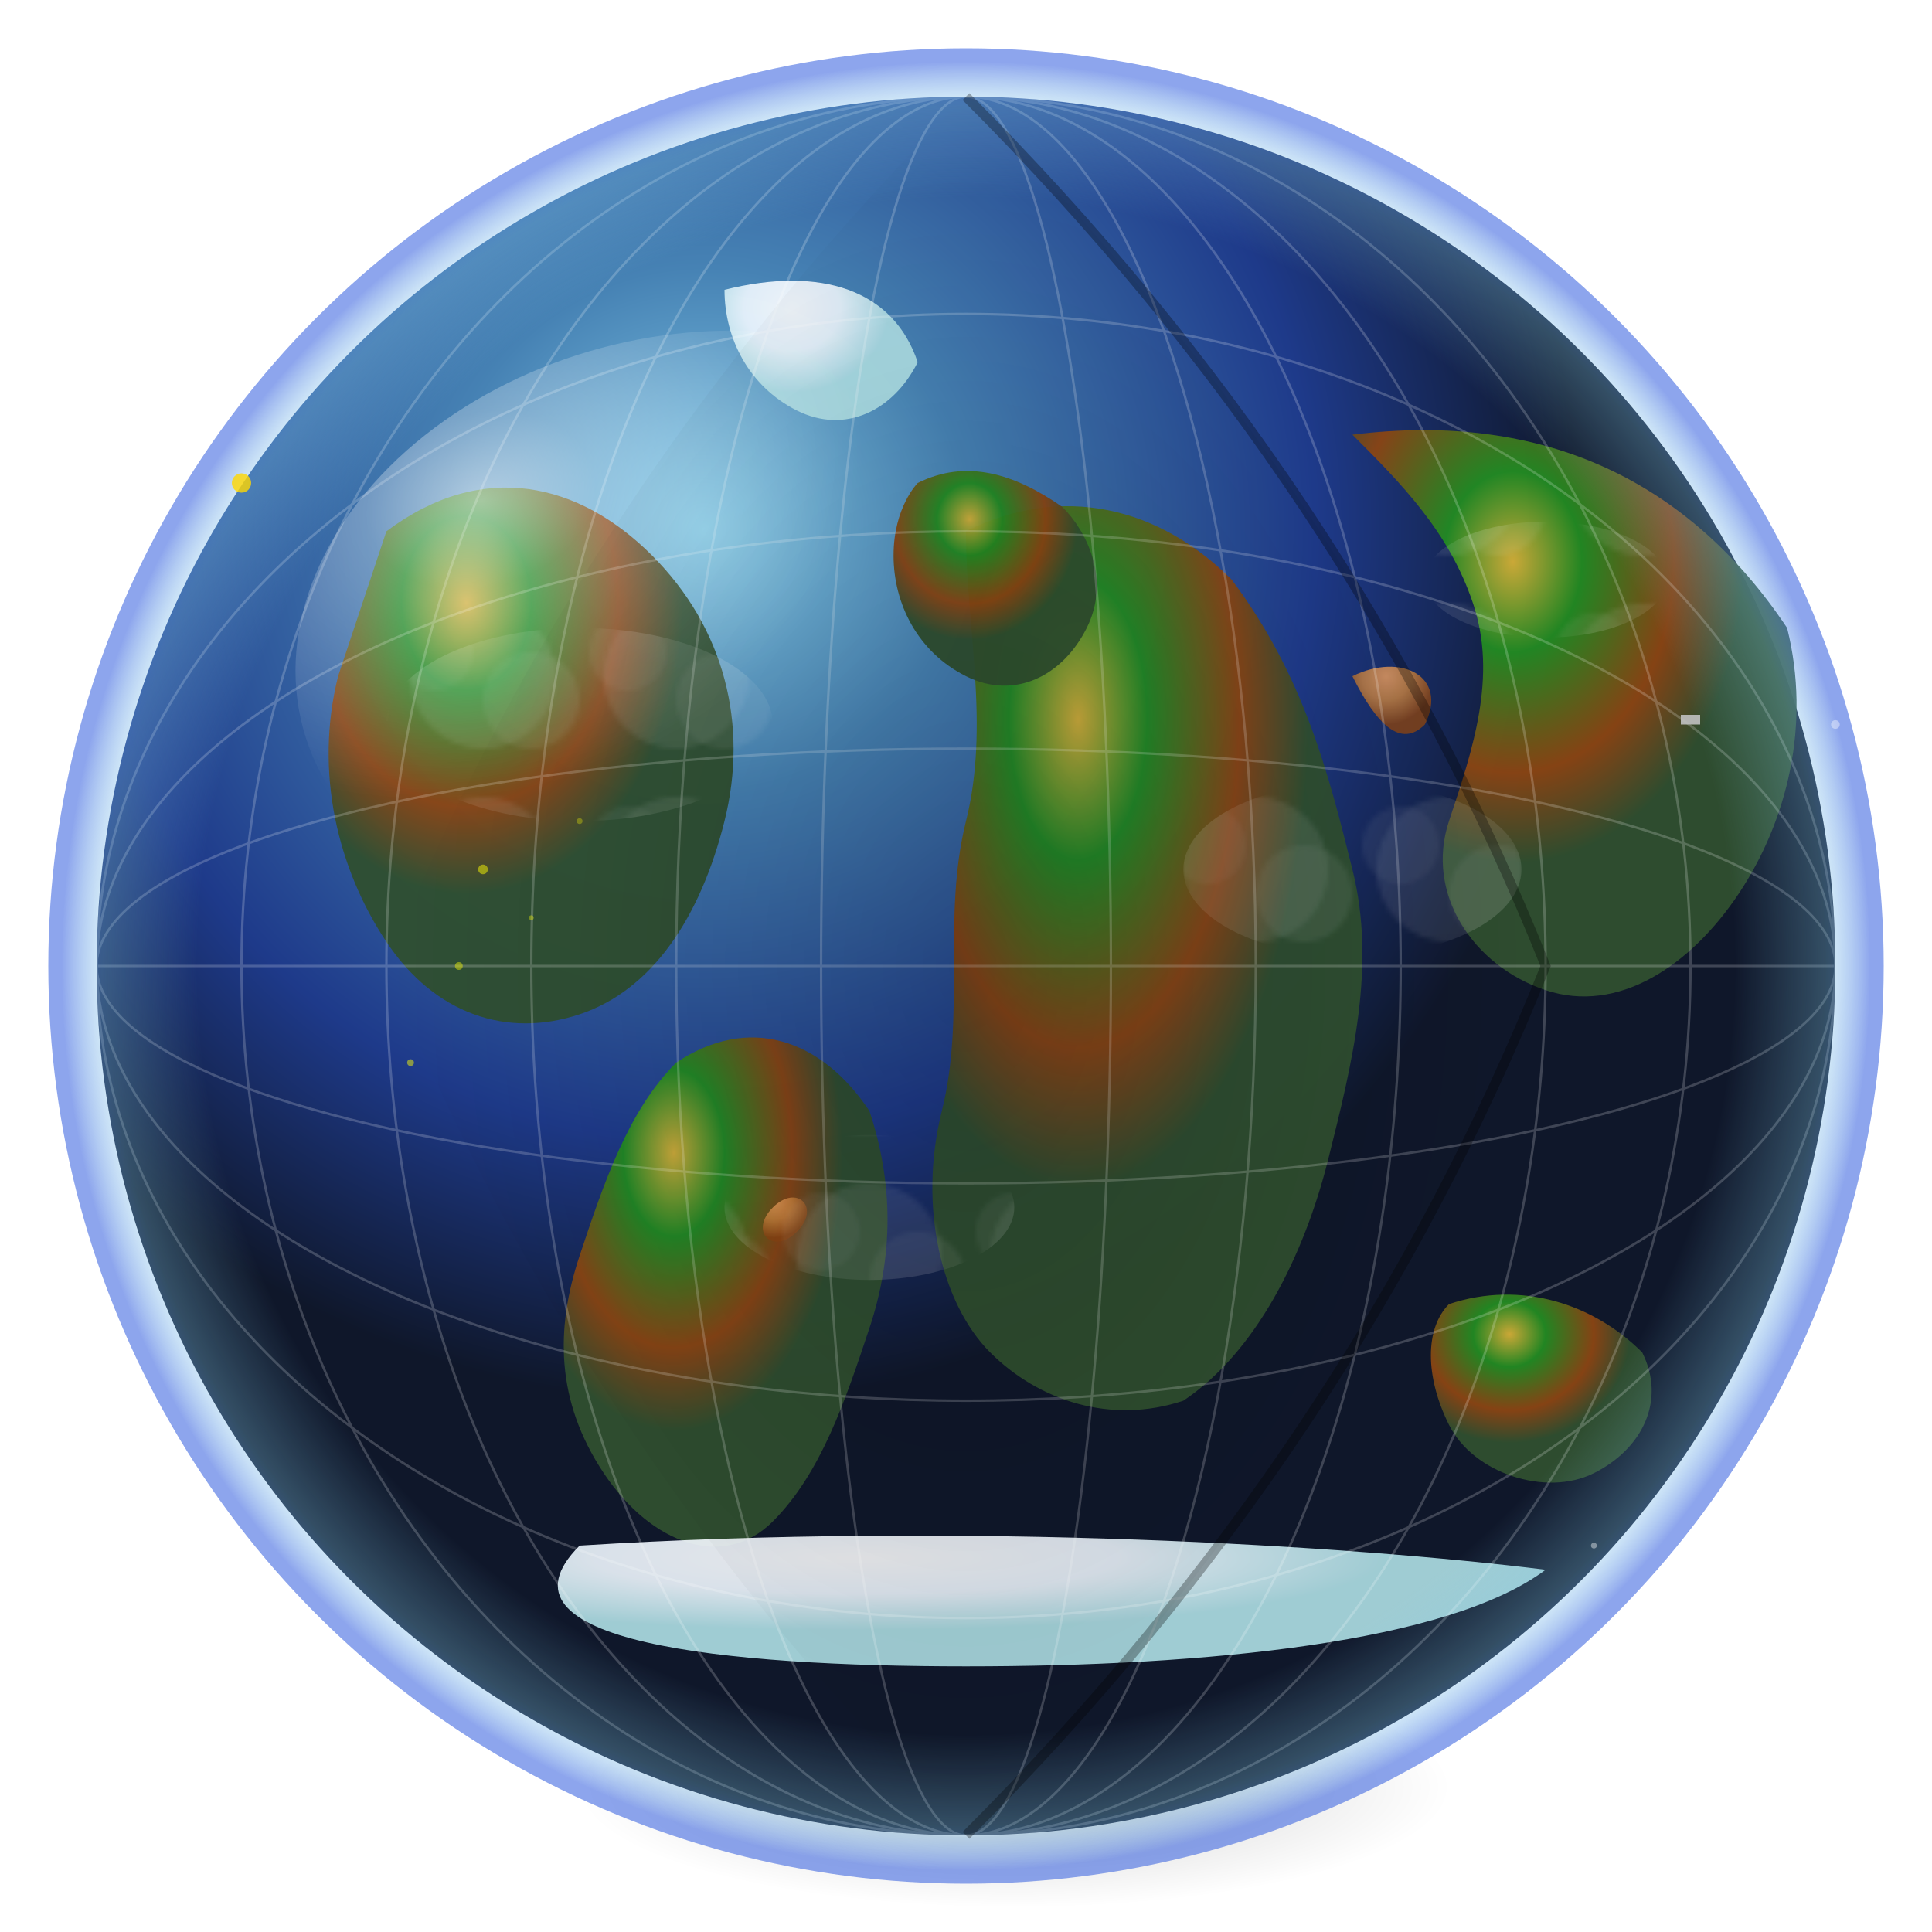 <svg width="400" height="400" viewBox="0 0 400 400" xmlns="http://www.w3.org/2000/svg">
  <defs>
    <!-- Ocean gradient - realistic blue shades -->
    <radialGradient id="oceanGradient" cx="35%" cy="25%">
      <stop offset="0%" style="stop-color:#87CEEB;stop-opacity:1" />
      <stop offset="30%" style="stop-color:#4682B4;stop-opacity:1" />
      <stop offset="70%" style="stop-color:#1E3A8A;stop-opacity:1" />
      <stop offset="100%" style="stop-color:#0F172A;stop-opacity:1" />
    </radialGradient>
    
    <!-- Land gradient - realistic earth tones -->
    <radialGradient id="landGradient" cx="35%" cy="25%">
      <stop offset="0%" style="stop-color:#D4AF37;stop-opacity:1" />
      <stop offset="30%" style="stop-color:#228B22;stop-opacity:1" />
      <stop offset="70%" style="stop-color:#8B4513;stop-opacity:1" />
      <stop offset="100%" style="stop-color:#2F4F2F;stop-opacity:1" />
    </radialGradient>
    
    <!-- Mountain/Desert gradient -->
    <radialGradient id="mountainGradient" cx="35%" cy="25%">
      <stop offset="0%" style="stop-color:#F4A460;stop-opacity:1" />
      <stop offset="50%" style="stop-color:#CD853F;stop-opacity:1" />
      <stop offset="100%" style="stop-color:#8B4513;stop-opacity:1" />
    </radialGradient>
    
    <!-- Ice/Snow gradient -->
    <radialGradient id="iceGradient" cx="35%" cy="25%">
      <stop offset="0%" style="stop-color:#FFFFFF;stop-opacity:1" />
      <stop offset="50%" style="stop-color:#F0F8FF;stop-opacity:1" />
      <stop offset="100%" style="stop-color:#B0E0E6;stop-opacity:1" />
    </radialGradient>
    
    <!-- Cloud pattern -->
    <pattern id="cloudPattern" x="0" y="0" width="40" height="40" patternUnits="userSpaceOnUse">
      <circle cx="20" cy="20" r="15" fill="#FFFFFF" opacity="0.3"/>
      <circle cx="10" cy="15" r="8" fill="#FFFFFF" opacity="0.2"/>
      <circle cx="30" cy="25" r="10" fill="#FFFFFF" opacity="0.25"/>
    </pattern>
    
    <!-- Atmosphere glow -->
    <radialGradient id="atmosphereGradient" cx="50%" cy="50%">
      <stop offset="85%" style="stop-color:#87CEEB;stop-opacity:0" />
      <stop offset="95%" style="stop-color:#87CEEB;stop-opacity:0.3" />
      <stop offset="100%" style="stop-color:#4169E1;stop-opacity:0.6" />
    </radialGradient>
    
    <!-- Shadow gradient -->
    <radialGradient id="shadowGradient" cx="50%" cy="50%">
      <stop offset="0%" style="stop-color:#000000;stop-opacity:0.4" />
      <stop offset="70%" style="stop-color:#000000;stop-opacity:0.1" />
      <stop offset="100%" style="stop-color:#000000;stop-opacity:0" />
    </radialGradient>
    
    <!-- Sun highlight -->
    <radialGradient id="sunHighlight" cx="30%" cy="20%">
      <stop offset="0%" style="stop-color:#FFFFFF;stop-opacity:0.8" />
      <stop offset="30%" style="stop-color:#FFFFFF;stop-opacity:0.4" />
      <stop offset="100%" style="stop-color:#FFFFFF;stop-opacity:0" />
    </radialGradient>
  </defs>
  
  <!-- Globe shadow -->
  <ellipse cx="210" cy="370" rx="90" ry="25" fill="url(#shadowGradient)" opacity="0.6" />
  
  <!-- Main Earth sphere -->
  <circle cx="200" cy="200" r="180" fill="url(#oceanGradient)" />
  
  <!-- Realistic continent shapes -->
  
  <!-- Africa -->
  <path d="M200,110 C220,100 240,105 255,120 C270,140 275,160 280,180 C285,200 280,220 275,240 C270,260 260,280 245,290 C230,295 215,290 205,280 C195,270 190,250 195,230 C200,210 195,190 200,170 C205,150 200,130 200,110 Z" fill="url(#landGradient)" opacity="0.95" />
  
  <!-- Europe -->
  <path d="M190,100 C200,95 210,98 220,105 C225,110 230,120 225,130 C220,140 210,145 200,140 C190,135 185,125 185,115 C185,105 190,100 190,100 Z" fill="url(#landGradient)" opacity="0.95" />
  
  <!-- Asia -->
  <path d="M280,90 C320,85 350,100 370,130 C375,150 370,170 360,185 C350,200 335,210 320,205 C305,200 295,185 300,170 C305,155 310,140 305,125 C300,110 290,100 280,90 Z" fill="url(#landGradient)" opacity="0.95" />
  
  <!-- North America -->
  <path d="M80,110 C100,95 120,100 135,115 C150,130 155,150 150,170 C145,190 135,205 120,210 C105,215 90,210 80,195 C70,180 65,160 70,140 C75,125 80,110 80,110 Z" fill="url(#landGradient)" opacity="0.95" />
  
  <!-- South America -->
  <path d="M140,220 C155,210 170,215 180,230 C185,245 185,260 180,275 C175,290 170,305 160,315 C150,325 135,320 125,305 C115,290 115,275 120,260 C125,245 130,230 140,220 Z" fill="url(#landGradient)" opacity="0.95" />
  
  <!-- Australia -->
  <path d="M300,270 C315,265 330,270 340,280 C345,290 340,300 330,305 C320,310 305,305 300,295 C295,285 295,275 300,270 Z" fill="url(#landGradient)" opacity="0.95" />
  
  <!-- Greenland and Arctic -->
  <path d="M150,60 C170,55 185,60 190,75 C185,85 175,90 165,85 C155,80 150,70 150,60 Z" fill="url(#iceGradient)" opacity="0.9" />
  
  <!-- Antarctica -->
  <path d="M120,320 C200,315 280,320 320,325 C300,340 250,345 200,345 C150,345 100,340 120,320 Z" fill="url(#iceGradient)" opacity="0.9" />
  
  <!-- Mountain ranges (Himalayas, Andes, etc.) -->
  <path d="M280,140 C290,135 300,140 295,150 C290,155 285,150 280,140 Z" fill="url(#mountainGradient)" opacity="0.8" />
  <path d="M160,250 C165,245 170,250 165,255 C160,260 155,255 160,250 Z" fill="url(#mountainGradient)" opacity="0.8" />
  
  <!-- Cloud cover -->
  <g opacity="0.3">
    <ellipse cx="120" cy="150" rx="40" ry="20" fill="url(#cloudPattern)" />
    <ellipse cx="280" cy="180" rx="35" ry="18" fill="url(#cloudPattern)" />
    <ellipse cx="180" cy="250" rx="30" ry="15" fill="url(#cloudPattern)" />
    <ellipse cx="320" cy="120" rx="25" ry="12" fill="url(#cloudPattern)" />
  </g>
  
  <!-- Latitude and longitude grid -->
  <g stroke="#FFFFFF" stroke-width="0.5" opacity="0.2" fill="none">
    <!-- Longitude lines -->
    <ellipse cx="200" cy="200" rx="180" ry="45" />
    <ellipse cx="200" cy="200" rx="180" ry="90" />
    <ellipse cx="200" cy="200" rx="180" ry="135" />
    <line x1="20" y1="200" x2="380" y2="200" />
    
    <!-- Latitude lines -->
    <ellipse cx="200" cy="200" rx="30" ry="180" />
    <ellipse cx="200" cy="200" rx="60" ry="180" />
    <ellipse cx="200" cy="200" rx="90" ry="180" />
    <ellipse cx="200" cy="200" rx="120" ry="180" />
    <ellipse cx="200" cy="200" rx="150" ry="180" />
  </g>
  
  <!-- Sun highlight on the globe -->
  <ellipse cx="140" cy="130" rx="80" ry="60" fill="url(#sunHighlight)" opacity="0.7" transform="rotate(-15 140 130)" />
  
  <!-- Atmospheric glow -->
  <circle cx="200" cy="200" r="190" fill="url(#atmosphereGradient)" />
  
  <!-- Orbiting satellite -->
  <g opacity="0.8">
    <circle cx="50" cy="100" r="2" fill="#FFD700">
      <animateTransform attributeName="transform" type="rotate" values="0 200 200;360 200 200" dur="8s" repeatCount="indefinite" />
    </circle>
  </g>
  
  <!-- International Space Station -->
  <g opacity="0.9">
    <rect x="348" y="148" width="4" height="2" fill="#C0C0C0">
      <animateTransform attributeName="transform" type="rotate" values="0 200 200;360 200 200" dur="12s" repeatCount="indefinite" />
    </rect>
  </g>
  
  <!-- Day/night terminator line -->
  <path d="M200,20 Q280,100 320,200 Q280,300 200,380" stroke="#000000" stroke-width="2" opacity="0.3" fill="none" />
  
  <!-- Night side darkening -->
  <path d="M200,20 Q280,100 320,200 Q280,300 200,380 Q120,300 80,200 Q120,100 200,20 Z" fill="url(#shadowGradient)" opacity="0.4" />
  
  <!-- City lights on night side -->
  <g opacity="0.6">
    <circle cx="100" cy="180" r="1" fill="#FFFF00" opacity="0.8" />
    <circle cx="110" cy="190" r="0.5" fill="#FFFF00" opacity="0.6" />
    <circle cx="95" cy="200" r="0.8" fill="#FFFF00" opacity="0.7" />
    <circle cx="120" cy="170" r="0.6" fill="#FFFF00" opacity="0.5" />
    <circle cx="85" cy="220" r="0.7" fill="#FFFF00" opacity="0.8" />
  </g>
  
  <!-- Subtle space background -->
  <g opacity="0.4">
    <circle cx="50" cy="50" r="1" fill="#FFFFFF" />
    <circle cx="350" cy="80" r="0.8" fill="#FFFFFF" />
    <circle cx="70" cy="350" r="1.2" fill="#FFFFFF" />
    <circle cx="330" cy="320" r="0.6" fill="#FFFFFF" />
    <circle cx="380" cy="150" r="0.9" fill="#FFFFFF" />
  </g>
</svg>
